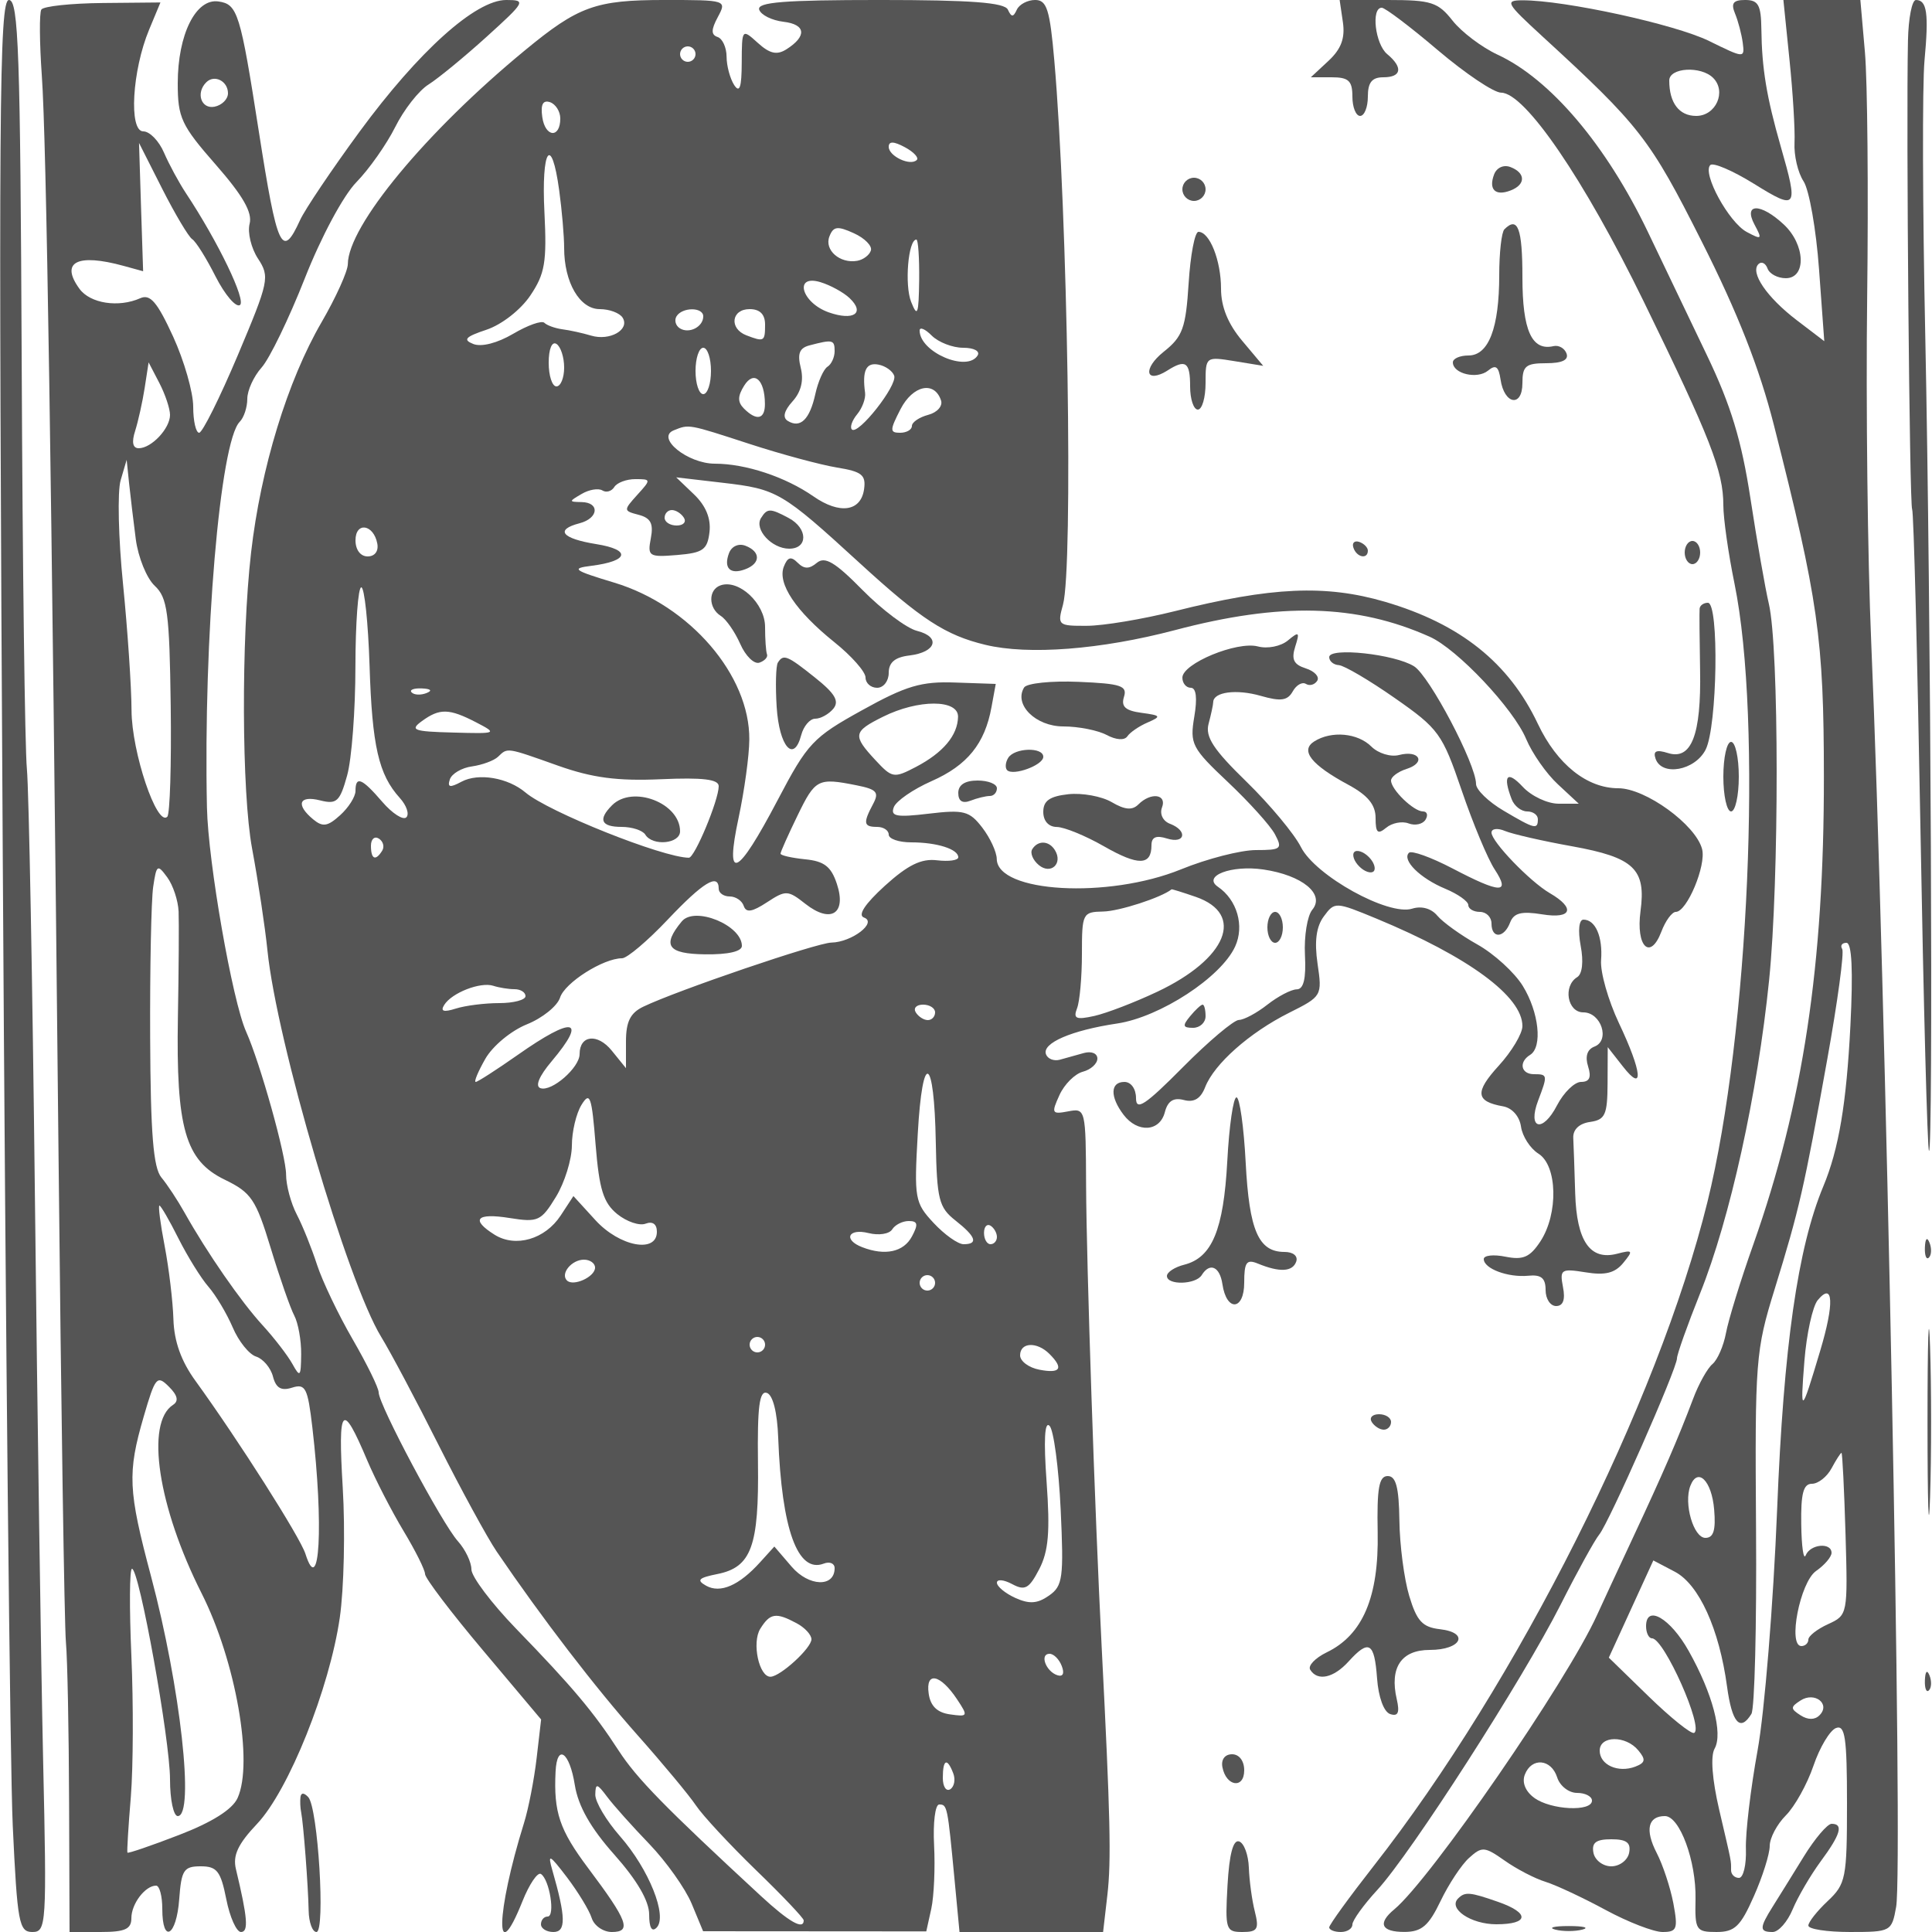 <svg xmlns="http://www.w3.org/2000/svg" version="1.0" width="250" height="250" viewBox="0 0 250 250" preserveAspectRatio="xMidYMid meet">
<g transform="translate(0,250) scale(0.01,-0.01)" fill="#555555" stroke="none">
<path d="M36 13875 c36 -6119 94 -11744 129 -12500 59 -1259 81 -1375 254 -1375 181 0 187 92 139 2225 -27 1224 -75 4497 -106 7275 -31 2778 -78 5275 -104 5550 -26 275 -56 2626 -67 5225 -18 4050 -41 4725 -165 4725 -127 0 -137 -1446 -80 -11125z"/>
<path d="M535 24876 c-27 -43 -24 -427 6 -852 60 -849 125 -5045 217 -14024 33 -3217 75 -6030 95 -6250 20 -220 38 -1154 41 -2075 l6 -1675 400 0 c319 0 400 37 400 180 0 185 179 420 320 420 44 0 80 -135 80 -300 0 -461 184 -356 219 125 28 377 59 425 278 425 210 0 259 -62 331 -425 46 -234 132 -425 190 -425 101 0 86 183 -65 813 -43 178 26 325 274 587 409 433 938 1754 1070 2669 54 374 71 1131 38 1681 -64 1065 -9 1125 318 350 105 -247 316 -657 469 -911 153 -254 278 -504 278 -557 0 -53 338 -499 751 -989 l751 -893 -58 -500 c-32 -275 -105 -652 -163 -838 -366 -1176 -380 -1914 -20 -1013 88 220 195 378 238 352 112 -70 189 -551 87 -551 -47 0 -86 -45 -86 -100 0 -55 73 -100 161 -100 165 0 162 188 -14 800 -63 218 -38 206 190 -93 143 -189 287 -425 319 -525 31 -100 149 -182 261 -182 260 0 207 143 -305 825 -372 496 -449 723 -423 1250 18 368 181 256 249 -173 44 -273 203 -555 513 -903 293 -330 449 -598 449 -772 0 -171 35 -232 96 -171 146 146 -99 757 -473 1183 -178 203 -322 445 -320 539 3 150 22 147 153 -28 82 -110 328 -385 546 -611 218 -227 464 -573 547 -770 l149 -359 1444 -1 1444 -1 65 294 c35 162 51 531 36 821 -15 290 14 527 66 527 105 0 108 -18 199 -975 l64 -675 929 0 929 0 55 475 c52 450 39 1011 -74 3225 -88 1724 -196 4933 -201 5956 -4 994 -7 1006 -232 963 -212 -40 -220 -25 -113 210 63 140 200 276 303 303 103 27 188 104 188 170 0 68 -77 99 -175 72 -96 -27 -237 -66 -312 -87 -76 -20 -156 11 -178 71 -54 144 330 310 922 398 556 84 1345 599 1526 997 122 267 25 603 -223 772 -205 140 175 284 587 224 505 -74 802 -319 634 -521 -65 -79 -107 -342 -95 -585 16 -307 -17 -444 -106 -445 -72 -1 -242 -90 -380 -198 -137 -108 -303 -197 -369 -198 -65 -1 -392 -276 -725 -612 -488 -492 -606 -569 -606 -400 0 120 -64 210 -150 210 -184 0 -189 -191 -11 -425 181 -238 468 -221 534 33 38 146 112 193 246 158 132 -35 218 17 276 167 117 300 573 704 1085 961 426 213 430 220 369 636 -42 290 -17 480 82 613 140 190 151 189 681 -30 1191 -494 1888 -1007 1888 -1390 0 -98 -138 -329 -307 -514 -312 -342 -299 -462 57 -525 118 -21 213 -130 232 -264 18 -125 120 -282 225 -348 246 -153 260 -777 26 -1135 -135 -205 -223 -244 -450 -199 -156 32 -283 18 -283 -30 0 -124 312 -241 575 -216 168 17 225 -30 225 -185 0 -114 61 -207 136 -207 91 0 121 82 89 245 -44 230 -24 242 294 191 252 -41 378 -10 486 122 132 161 125 172 -82 118 -347 -89 -521 163 -540 781 -9 299 -20 622 -25 718 -5 109 77 187 217 207 196 28 225 92 227 500 l2 468 196 -250 c276 -353 251 -76 -52 563 -138 293 -242 658 -230 812 23 305 -73 525 -228 525 -58 0 -73 -140 -36 -339 39 -204 21 -365 -45 -405 -187 -116 -127 -456 79 -456 232 0 350 -364 144 -443 -94 -36 -123 -127 -82 -257 45 -141 18 -200 -91 -200 -84 0 -224 -136 -311 -303 -186 -361 -386 -310 -244 63 125 329 123 340 -54 340 -170 0 -201 157 -50 250 163 101 114 553 -95 892 -107 174 -371 415 -587 536 -216 121 -449 289 -519 373 -78 94 -204 129 -325 91 -307 -98 -1253 426 -1440 797 -86 171 -403 551 -704 845 -428 416 -536 581 -491 750 32 119 59 245 60 280 2 133 301 172 617 81 258 -74 345 -61 412 58 46 83 123 127 171 97 48 -29 113 -11 146 41 32 52 -35 124 -148 160 -157 50 -189 116 -137 281 61 192 50 201 -95 80 -92 -76 -263 -110 -388 -77 -271 71 -977 -221 -977 -404 0 -72 49 -131 109 -131 70 0 86 -133 45 -375 -59 -352 -33 -404 436 -846 274 -259 548 -562 608 -675 100 -188 80 -204 -246 -204 -196 0 -633 -112 -971 -250 -942 -383 -2377 -302 -2383 135 -1 91 -86 273 -187 405 -166 216 -238 235 -693 181 -418 -50 -498 -35 -452 84 30 80 249 231 486 336 465 205 692 485 778 959 l55 300 -525 18 c-438 16 -635 -42 -1204 -358 -637 -352 -706 -426 -1093 -1163 -527 -1003 -687 -1075 -505 -227 74 347 137 801 138 1009 8 832 -769 1736 -1746 2031 -530 160 -565 185 -300 218 488 61 522 208 66 281 -447 72 -539 186 -216 270 246 64 265 270 25 274 -166 3 -166 8 1 105 96 57 217 77 268 46 51 -32 120 -12 155 44 35 56 157 102 272 102 205 0 206 -5 25 -204 -180 -200 -180 -206 19 -258 155 -41 193 -113 157 -302 -45 -235 -26 -248 340 -218 336 28 392 68 419 298 20 176 -48 340 -200 486 l-231 221 600 -70 c707 -82 767 -117 1773 -1038 798 -731 1112 -935 1627 -1059 558 -135 1496 -62 2450 189 1373 363 2354 338 3299 -84 358 -159 1086 -931 1250 -1325 78 -185 262 -449 411 -586 l269 -250 -261 0 c-143 0 -352 98 -464 219 -201 216 -262 148 -143 -161 33 -87 123 -158 200 -158 76 0 139 -45 139 -100 0 -139 -40 -129 -444 110 -196 115 -356 271 -356 345 0 255 -603 1399 -802 1523 -252 158 -1098 249 -1098 119 0 -53 56 -100 125 -104 69 -5 395 -196 725 -427 568 -396 614 -461 864 -1193 145 -426 337 -886 427 -1023 208 -318 80 -315 -547 13 -276 144 -529 235 -562 202 -95 -94 145 -331 471 -466 163 -68 297 -163 297 -211 0 -48 68 -88 150 -88 83 0 150 -68 150 -150 0 -200 163 -192 241 13 48 124 146 149 417 105 382 -62 432 80 96 275 -255 148 -754 666 -754 783 0 52 79 62 175 21 96 -40 487 -130 868 -198 802 -145 959 -294 885 -841 -61 -458 126 -642 270 -264 53 141 138 256 187 256 144 0 396 602 340 813 -82 315 -732 787 -1084 787 -406 0 -793 310 -1041 833 -375 792 -1004 1294 -1979 1580 -767 224 -1468 193 -2721 -122 -412 -103 -924 -189 -1136 -189 -373 -2 -383 7 -309 273 133 483 61 5055 -112 7040 -58 662 -97 785 -248 785 -98 0 -205 -56 -237 -125 -46 -100 -70 -100 -116 0 -43 92 -476 125 -1659 125 -1235 0 -1590 -28 -1559 -125 23 -69 164 -139 315 -157 290 -34 305 -187 36 -357 -122 -77 -215 -56 -369 84 -205 185 -206 184 -208 -255 -1 -321 -27 -399 -98 -290 -53 83 -98 248 -98 367 -1 119 -53 233 -116 254 -86 29 -85 95 3 259 117 218 112 220 -690 220 -891 0 -1114 -80 -1807 -652 -1278 -1052 -2288 -2272 -2291 -2766 -1 -92 -153 -430 -339 -750 -442 -760 -788 -1893 -913 -2982 -129 -1123 -122 -3106 13 -3830 79 -424 168 -1017 199 -1320 120 -1181 1035 -4289 1472 -5000 118 -192 453 -822 743 -1400 291 -577 629 -1197 751 -1377 587 -863 1278 -1763 1823 -2376 330 -372 670 -781 756 -910 86 -129 435 -505 775 -835 341 -329 619 -623 619 -651 0 -130 -190 -21 -554 315 -1243 1149 -1606 1520 -1841 1882 -323 498 -595 822 -1330 1580 -316 327 -575 671 -575 764 0 94 -79 258 -175 365 -205 228 -1025 1767 -1025 1925 0 59 -152 368 -337 688 -185 319 -392 753 -461 965 -68 211 -186 504 -262 650 -76 146 -138 378 -138 515 1 242 -335 1443 -517 1850 -178 398 -492 2192 -507 2900 -47 2190 169 4737 424 4992 54 54 98 187 98 297 0 109 83 291 185 405 102 113 353 631 558 1151 212 539 500 1076 670 1249 163 167 389 488 501 712 112 225 306 473 432 551 125 79 464 357 752 618 502 455 512 475 252 475 -396 0 -1132 -662 -1898 -1705 -360 -491 -706 -1005 -769 -1143 -234 -512 -295 -381 -534 1148 -240 1537 -274 1645 -522 1681 -293 43 -527 -428 -527 -1060 0 -444 46 -543 492 -1052 352 -402 476 -619 438 -765 -29 -112 20 -315 108 -450 155 -236 143 -292 -261 -1251 -233 -551 -458 -1003 -500 -1003 -42 0 -77 152 -77 338 0 186 -117 594 -260 907 -206 448 -296 553 -425 496 -281 -125 -648 -68 -786 121 -254 347 -32 463 572 297 l251 -69 -27 830 -26 830 301 -595 c166 -327 340 -619 387 -650 48 -30 184 -248 303 -484 120 -235 261 -401 314 -369 87 54 -281 819 -698 1448 -91 138 -219 374 -284 525 -65 151 -185 275 -268 275 -190 0 -144 790 76 1317 l146 351 -746 -7 c-411 -4 -768 -42 -795 -85z m8465 -576 c0 -55 -45 -100 -100 -100 -55 0 -100 45 -100 100 0 55 45 100 100 100 55 0 100 -45 100 -100z m-6050 -507 c0 -77 -79 -155 -175 -174 -172 -33 -244 179 -106 316 105 105 281 16 281 -142z m4300 -326 c0 -261 -196 -245 -233 19 -23 162 8 222 100 192 73 -25 133 -120 133 -211z m4613 -537 c-83 -83 -363 49 -363 170 0 74 64 73 209 -5 114 -61 184 -136 154 -165z m-4627 -394 c35 -255 64 -591 64 -745 0 -445 201 -791 460 -791 126 0 259 -50 297 -111 96 -155 -166 -304 -407 -232 -110 33 -278 70 -373 82 -95 13 -200 51 -233 84 -34 33 -215 -31 -403 -142 -206 -121 -412 -174 -517 -132 -138 55 -103 93 173 185 196 66 441 257 566 443 189 281 214 432 182 1075 -42 823 91 1019 191 284z m4033 -778 c-19 -60 -99 -119 -177 -133 -223 -39 -427 139 -360 314 51 133 104 140 317 43 141 -64 240 -165 220 -224z m625 -383 c-6 -444 -22 -488 -104 -281 -87 219 -38 806 68 806 23 0 39 -236 36 -525z m-900 -233 c204 -194 52 -297 -270 -184 -354 125 -456 496 -108 391 129 -39 299 -132 378 -207z m-1894 -236 c0 -135 -182 -229 -302 -155 -56 35 -75 105 -44 156 75 121 346 121 346 -1z m800 -106 c0 -220 -12 -227 -242 -139 -226 87 -195 339 42 339 133 0 200 -67 200 -200z m2563 -300 c140 0 222 -44 187 -100 -136 -220 -750 44 -750 323 0 50 71 21 157 -66 87 -86 269 -157 406 -157z m-5163 -256 c0 -134 -45 -244 -100 -244 -55 0 -100 138 -100 306 0 178 42 280 100 244 55 -34 100 -172 100 -306z m3500 212 c0 -79 -42 -170 -92 -201 -51 -32 -122 -191 -158 -355 -72 -328 -194 -447 -357 -346 -69 43 -48 130 62 252 111 122 147 271 107 433 -46 184 -18 258 113 292 300 79 325 73 325 -75z m-1600 -256 c0 -165 -45 -300 -100 -300 -55 0 -100 135 -100 300 0 165 45 300 100 300 55 0 100 -135 100 -300z m-7000 -569 c0 -175 -240 -431 -405 -431 -77 0 -94 77 -46 225 39 124 95 374 123 555 l51 331 139 -267 c76 -147 138 -332 138 -413z m9371 507 c42 -128 -468 -774 -548 -695 -28 29 3 117 69 197 66 80 112 205 102 278 -39 286 13 395 173 364 91 -17 183 -83 204 -144z m-1673 -363 c2 -201 -107 -226 -271 -62 -84 84 -83 160 2 296 126 203 267 81 269 -234z m2279 43 c24 -72 -50 -156 -166 -186 -116 -31 -211 -95 -211 -144 0 -48 -69 -88 -153 -88 -135 0 -134 34 6 306 160 310 439 369 524 112z m-2479 -562 c414 -135 924 -272 1133 -306 321 -52 376 -96 350 -280 -41 -290 -316 -329 -655 -93 -362 252 -878 423 -1275 423 -354 0 -769 337 -532 432 200 80 180 84 979 -176z m-7941 -1233 c31 -235 141 -506 245 -603 165 -154 191 -346 207 -1551 10 -756 -10 -1403 -44 -1437 -134 -135 -461 834 -463 1376 -1 306 -51 1042 -110 1634 -60 593 -74 1197 -31 1343 l78 265 31 -300 c17 -165 57 -492 87 -727z m7093 277 c34 -55 -8 -100 -94 -100 -86 0 -156 45 -156 100 0 55 42 100 94 100 52 0 122 -45 156 -100z m-3968 -333 c19 -99 -32 -167 -125 -167 -92 0 -157 85 -157 208 0 244 234 210 282 -41z m-100 -1579 c33 -1043 117 -1410 391 -1713 88 -97 126 -210 85 -251 -41 -41 -182 50 -312 201 -263 306 -346 340 -346 140 0 -73 -89 -215 -198 -313 -162 -147 -226 -157 -350 -54 -229 190 -183 314 91 245 214 -54 255 -16 349 323 59 211 107 845 107 1409 1 564 35 1025 76 1025 41 0 89 -456 107 -1012z m737 -356 c-72 -29 -159 -26 -192 8 -33 33 26 56 131 52 117 -5 141 -28 61 -60z m6878 -307 c-5 -241 -192 -464 -545 -649 -285 -149 -308 -145 -525 89 -297 320 -288 368 98 560 457 228 976 227 972 0z m-6236 -72 c279 -145 273 -148 -300 -132 -510 13 -561 32 -403 147 231 169 353 166 703 -15z m1061 -561 c443 -157 767 -200 1332 -175 542 24 746 -1 746 -90 0 -181 -311 -927 -386 -926 -338 2 -1819 594 -2114 844 -227 192 -609 257 -828 140 -151 -81 -185 -74 -151 30 25 74 154 150 287 168 133 19 285 75 337 125 125 120 102 124 777 -116z m3863 -254 c261 -52 294 -90 212 -243 -131 -246 -123 -295 53 -295 83 0 150 -45 150 -100 0 -55 131 -100 292 -100 333 0 608 -88 608 -193 0 -40 -124 -57 -275 -39 -204 25 -378 -61 -675 -330 -259 -236 -354 -381 -270 -411 176 -64 -158 -319 -422 -324 -188 -3 -1991 -617 -2433 -829 -169 -81 -225 -194 -225 -452 l0 -344 -184 227 c-184 227 -416 202 -416 -45 0 -175 -361 -490 -506 -441 -73 24 -19 155 145 349 466 554 282 589 -439 82 -274 -192 -519 -350 -544 -350 -26 0 30 134 124 299 95 166 332 363 537 446 202 81 395 237 430 346 61 193 560 509 802 509 65 0 331 225 591 500 459 485 660 607 660 400 0 -55 64 -100 142 -100 78 0 160 -55 182 -123 31 -91 109 -78 300 47 244 160 271 159 498 -20 329 -258 535 -127 407 259 -74 224 -164 294 -412 318 -174 18 -317 50 -317 73 0 22 99 244 220 493 230 474 264 491 765 391z m-6139 -845 c-86 -139 -146 -113 -146 63 0 86 46 128 102 93 56 -35 75 -105 44 -156z m-2635 -787 c6 -141 2 -755 -9 -1365 -25 -1439 95 -1859 606 -2106 344 -167 403 -254 595 -885 117 -385 254 -778 305 -874 50 -95 91 -320 89 -500 -3 -292 -14 -305 -113 -126 -61 110 -234 335 -385 500 -281 306 -720 940 -1011 1459 -89 159 -224 364 -300 455 -104 126 -140 566 -145 1807 -4 902 14 1780 39 1952 43 290 55 298 182 125 75 -102 141 -301 147 -442z m13164 188 c639 -223 403 -801 -502 -1228 -288 -136 -652 -276 -811 -312 -239 -53 -277 -36 -225 99 35 90 63 407 63 705 0 523 9 542 275 547 206 3 753 181 885 287 6 4 147 -40 315 -98z m-8817 -1194 c78 0 142 -40 142 -90 0 -49 -153 -90 -340 -90 -187 0 -440 -32 -562 -71 -158 -50 -202 -36 -150 47 97 157 469 302 635 248 73 -24 197 -44 275 -44z m5442 -300 c0 -55 -42 -100 -94 -100 -52 0 -122 45 -156 100 -34 55 8 100 94 100 86 0 156 -45 156 -100z m9 -1679 c14 -741 40 -845 253 -1013 267 -210 301 -308 107 -308 -73 0 -247 124 -388 275 -244 262 -253 315 -205 1157 61 1085 213 1013 233 -111z m-4122 -931 c123 -99 288 -155 368 -124 90 34 145 -6 145 -105 0 -283 -483 -192 -796 151 l-284 311 -165 -252 c-202 -307 -582 -418 -854 -249 -316 198 -237 286 193 217 368 -59 408 -40 600 274 113 185 205 484 206 663 0 180 56 417 125 528 109 177 132 111 182 -516 47 -580 101 -752 280 -898z m-5678 -315 c118 -234 292 -515 388 -625 96 -110 237 -347 314 -526 76 -180 213 -350 303 -378 90 -29 189 -145 218 -258 39 -150 107 -189 248 -144 173 55 202 -3 262 -516 147 -1264 95 -2216 -90 -1634 -68 214 -869 1473 -1420 2234 -187 256 -279 513 -288 800 -7 232 -58 658 -113 947 -56 289 -86 525 -68 525 18 0 129 -191 246 -425z m9491 25 c-107 -201 -347 -253 -642 -139 -251 96 -183 249 81 183 132 -33 269 -12 306 48 37 59 133 108 214 108 117 0 126 -42 41 -200z m1100 -6 c0 -52 -37 -94 -83 -94 -46 0 -84 66 -84 146 0 80 38 122 84 94 46 -29 83 -94 83 -146z m-5200 -397 c0 -120 -282 -248 -364 -166 -88 88 61 269 220 269 79 0 144 -46 144 -103z m4400 -197 c0 -55 -45 -100 -100 -100 -55 0 -100 45 -100 100 0 55 45 100 100 100 55 0 100 -45 100 -100z m-2200 -800 c0 -55 -45 -100 -100 -100 -55 0 -100 45 -100 100 0 55 45 100 100 100 55 0 100 -45 100 -100z m3680 -120 c187 -187 143 -257 -130 -204 -137 26 -250 110 -250 186 0 170 218 180 380 18z m-11341 -659 c-360 -232 -195 -1320 370 -2439 442 -876 673 -2192 465 -2649 -67 -147 -328 -312 -756 -477 -360 -139 -661 -242 -669 -229 -8 12 12 338 44 723 31 385 34 1206 7 1825 -27 619 -24 1125 8 1125 93 0 492 -2210 492 -2727 0 -260 45 -473 100 -473 221 0 35 1672 -345 3100 -298 1118 -308 1338 -95 2071 149 512 172 539 325 386 114 -113 130 -187 54 -236z m7831 -429 c45 -1183 252 -1754 589 -1625 78 30 141 3 141 -59 0 -251 -334 -239 -556 19 l-224 261 -184 -203 c-272 -301 -515 -407 -699 -304 -128 72 -99 102 146 151 440 88 539 359 525 1439 -9 724 18 937 115 905 78 -26 135 -251 147 -584z m3655 -922 c41 -890 28 -992 -151 -1117 -150 -105 -254 -112 -436 -30 -131 60 -238 148 -238 197 0 48 88 40 197 -18 166 -89 219 -60 351 194 120 232 141 485 95 1127 -39 539 -26 792 38 727 54 -55 118 -541 144 -1080z m-3418 -1474 c106 -56 193 -150 193 -208 0 -114 -399 -479 -528 -485 -150 -6 -246 441 -134 621 127 203 202 215 469 72z m3432 -554 c38 -98 15 -143 -58 -119 -149 50 -231 277 -100 277 54 0 125 -71 158 -158z m-1354 -432 c145 -219 141 -227 -92 -194 -166 23 -254 108 -276 270 -42 291 151 251 368 -76z m-50 -957 c31 -81 13 -173 -39 -206 -53 -32 -96 34 -96 147 0 242 56 266 135 59z"/>
<path d="M7920 14580 c-185 -185 -143 -280 124 -280 134 0 272 -45 306 -100 94 -153 450 -119 450 43 0 367 -615 602 -880 337z"/>
<path d="M8822 13077 c-259 -313 -183 -420 303 -426 296 -4 475 37 475 109 0 268 -611 518 -778 317z"/>
<path d="M17377 24713 c30 -207 -22 -347 -186 -500 l-229 -213 269 0 c220 0 269 -45 269 -250 0 -137 45 -250 100 -250 55 0 100 113 100 250 0 183 53 250 200 250 237 0 258 127 50 300 -155 129 -211 600 -70 600 43 0 370 -247 725 -549 355 -301 723 -549 819 -550 310 -2 1072 -1117 1845 -2701 863 -1768 1031 -2198 1031 -2638 0 -171 65 -627 144 -1012 363 -1774 187 -5827 -349 -8000 -641 -2601 -2466 -6231 -4320 -8596 -316 -404 -575 -761 -575 -794 0 -33 68 -60 150 -60 83 0 150 43 150 97 0 53 145 255 323 448 439 478 1883 2726 2370 3688 217 430 443 840 501 910 126 152 1006 2146 1006 2280 0 51 135 431 300 843 387 967 742 2578 892 4049 132 1291 130 4304 -3 4871 -47 200 -154 813 -238 1362 -115 752 -253 1207 -561 1850 -224 469 -570 1190 -767 1602 -539 1125 -1263 1978 -1945 2293 -204 95 -466 293 -582 440 -188 239 -277 267 -836 267 l-625 0 42 -287z"/>
<path d="M19950 24537 c1272 -1166 1400 -1331 2071 -2664 466 -923 747 -1640 933 -2373 575 -2264 646 -2763 647 -4550 2 -2434 -269 -4229 -912 -6050 -166 -467 -325 -985 -355 -1150 -31 -165 -109 -345 -174 -400 -66 -55 -179 -257 -251 -450 -195 -516 -388 -962 -780 -1800 -193 -412 -401 -862 -464 -1000 -390 -859 -2152 -3415 -2623 -3807 -220 -182 -169 -293 133 -292 221 1 312 79 465 398 105 219 271 471 370 560 166 150 200 148 460 -35 154 -109 392 -233 530 -275 137 -43 487 -207 777 -364 290 -157 622 -285 736 -285 187 0 202 39 140 372 -39 204 -136 498 -216 652 -153 297 -113 476 107 476 191 0 406 -582 396 -1075 -9 -401 7 -425 271 -425 236 0 311 71 484 463 113 254 205 547 205 650 0 103 94 281 209 396 115 115 276 404 357 642 81 238 212 457 291 488 118 45 143 -122 143 -975 0 -968 -15 -1043 -250 -1264 -137 -129 -250 -272 -250 -317 0 -46 242 -83 539 -83 529 0 540 6 597 325 92 513 -134 11959 -323 16375 -46 1073 -69 3075 -52 4450 17 1375 4 2804 -29 3175 l-59 675 -498 0 -498 0 79 -775 c44 -426 73 -908 65 -1071 -9 -163 43 -388 117 -500 73 -112 163 -624 200 -1136 l68 -933 -358 273 c-387 296 -607 619 -492 726 39 36 91 10 116 -59 25 -69 131 -125 236 -125 270 0 253 436 -27 696 -299 279 -527 277 -377 -4 102 -190 94 -198 -101 -94 -233 125 -579 760 -472 866 37 37 292 -73 568 -244 557 -346 575 -321 344 483 -184 643 -245 1009 -251 1522 -4 310 -40 375 -209 375 -156 0 -187 -42 -132 -175 40 -96 85 -267 100 -379 26 -202 21 -201 -437 24 -438 215 -1868 527 -2414 526 -230 -1 -211 -36 250 -459z m2218 -545 c176 -176 36 -492 -219 -492 -221 0 -349 168 -349 458 0 168 410 192 568 34z m1776 -12267 c-51 -1004 -150 -1595 -350 -2075 -332 -797 -514 -2071 -598 -4181 -49 -1220 -163 -2624 -253 -3119 -90 -495 -158 -1069 -151 -1275 7 -206 -33 -375 -90 -375 -56 0 -102 45 -102 100 0 134 12 72 -154 783 -91 391 -114 693 -59 790 110 197 -26 713 -335 1263 -237 424 -552 607 -552 321 0 -86 35 -157 77 -157 156 0 675 -1167 544 -1224 -39 -16 -303 196 -587 472 l-516 502 288 629 288 629 278 -146 c313 -164 575 -740 676 -1487 64 -470 170 -589 315 -353 42 67 69 1144 60 2394 -15 2181 -6 2306 241 3103 318 1030 380 1299 681 2976 133 739 220 1381 193 1425 -28 44 -3 80 55 80 70 0 87 -357 51 -1075z m-392 -4208 c-246 -824 -259 -832 -203 -127 28 352 106 705 172 786 203 244 217 -40 31 -659z m329 -2367 c30 -1041 28 -1050 -225 -1166 -141 -64 -256 -154 -256 -200 0 -46 -41 -84 -90 -84 -179 0 -17 826 189 971 111 77 201 183 201 235 0 139 -275 114 -334 -31 -28 -69 -54 111 -58 400 -6 398 27 525 138 525 81 0 195 90 254 200 59 110 117 200 129 200 11 0 35 -473 52 -1050z m-1700 317 c23 -268 -8 -367 -113 -367 -154 0 -283 445 -195 673 95 247 277 67 308 -306z m1363 -2663 c-61 -61 -150 -61 -245 0 -132 85 -132 107 0 192 183 118 392 -45 245 -192z m-2345 -453 c100 -120 93 -160 -38 -211 -222 -85 -461 22 -461 207 0 196 338 199 499 4z m-1049 -351 c35 -110 150 -200 257 -200 106 0 193 -45 193 -100 0 -147 -532 -122 -747 36 -114 83 -161 199 -122 300 87 227 342 206 419 -36z m931 -975 c-19 -96 -123 -175 -231 -175 -108 0 -212 79 -231 175 -25 131 33 175 231 175 198 0 256 -44 231 -175z"/>
<path d="M24689 24475 c-24 -1135 20 -6008 54 -6065 20 -33 68 -1905 108 -4160 40 -2255 89 -4119 110 -4142 57 -61 24 7075 -48 10542 -35 1650 -39 3255 -10 3566 57 611 32 784 -111 784 -51 0 -97 -236 -103 -525z"/>
<path d="M19334 22744 c-75 -196 15 -285 212 -209 198 75 198 227 0 303 -88 34 -178 -6 -212 -94z"/>
<path d="M15300 22550 c0 -82 68 -150 150 -150 82 0 150 68 150 150 0 83 -68 150 -150 150 -82 0 -150 -67 -150 -150z"/>
<path d="M19467 22033 c-37 -36 -67 -303 -67 -593 0 -682 -137 -1040 -398 -1040 -111 0 -202 -40 -202 -89 0 -148 316 -222 455 -107 99 82 137 55 162 -115 48 -325 283 -364 283 -47 0 222 43 258 308 258 205 0 293 42 263 125 -25 69 -101 112 -169 96 -281 -65 -402 203 -402 891 0 634 -60 794 -233 621z"/>
<path d="M15381 21336 c-37 -582 -77 -692 -322 -887 -276 -220 -238 -423 46 -244 238 151 295 111 295 -205 0 -165 45 -300 100 -300 55 0 100 155 100 344 0 341 3 343 373 283 l373 -61 -273 325 c-183 218 -273 439 -273 673 0 365 -147 736 -292 736 -47 0 -104 -299 -127 -664z"/>
<path d="M9847 18296 c-90 -147 140 -396 365 -396 246 0 242 264 -5 396 -242 130 -279 129 -360 0z"/>
<path d="M9434 17844 c-75 -196 15 -285 212 -209 198 75 198 227 0 303 -88 34 -178 -6 -212 -94z"/>
<path d="M17513 17913 c41 -126 187 -155 187 -38 0 41 -51 92 -112 113 -62 20 -96 -14 -75 -75z"/>
<path d="M21800 17850 c0 -82 45 -150 100 -150 55 0 100 68 100 150 0 83 -45 150 -100 150 -55 0 -100 -67 -100 -150z"/>
<path d="M10142 17666 c-83 -218 156 -575 656 -977 221 -177 402 -382 402 -456 0 -73 68 -133 150 -133 83 0 150 87 150 193 0 135 81 203 267 225 349 42 410 241 98 319 -134 34 -450 271 -702 526 -357 363 -488 441 -593 354 -99 -83 -165 -82 -249 2 -86 86 -130 73 -179 -53z"/>
<path d="M9325 17426 c-162 -55 -161 -293 2 -396 70 -44 183 -207 252 -363 68 -155 179 -264 247 -242 68 23 113 72 99 108 -14 37 -25 197 -25 355 0 303 -338 619 -575 538z"/>
<path d="M21993 17125 c-4 -41 -1 -399 6 -795 16 -841 -112 -1171 -417 -1074 -147 46 -193 27 -160 -71 78 -235 510 -158 649 115 151 299 176 1900 29 1900 -55 0 -103 -34 -107 -75z"/>
<path d="M10065 16425 c-25 -41 -32 -299 -15 -572 33 -515 222 -732 318 -364 31 116 112 211 181 211 70 0 175 58 234 129 80 97 23 196 -233 400 -365 292 -413 311 -485 196z"/>
<path d="M13252 16104 c-136 -221 149 -504 508 -504 194 0 446 -50 559 -110 124 -66 231 -73 269 -18 34 51 152 132 262 179 181 79 174 91 -79 125 -209 28 -266 81 -227 206 46 144 -39 172 -588 195 -353 15 -670 -18 -704 -73z"/>
<path d="M17006 15406 c-185 -117 -40 -302 443 -562 251 -136 351 -258 351 -429 0 -192 27 -217 137 -126 76 63 206 88 290 56 84 -32 182 -11 219 48 36 59 21 107 -33 107 -121 0 -413 283 -413 400 0 48 91 115 201 150 257 82 166 249 -98 180 -108 -28 -268 21 -357 109 -177 177 -517 208 -740 67z"/>
<path d="M22300 14950 c0 -247 45 -450 100 -450 55 0 100 203 100 450 0 248 -45 450 -100 450 -55 0 -100 -202 -100 -450z"/>
<path d="M13046 15193 c-36 -58 -42 -130 -14 -159 79 -78 468 65 468 173 0 129 -373 118 -454 -14z"/>
<path d="M12400 14739 c0 -105 54 -140 158 -100 87 34 200 61 250 61 51 0 92 45 92 100 0 55 -112 100 -250 100 -163 0 -250 -56 -250 -161z"/>
<path d="M13825 14723 c-243 -27 -325 -85 -325 -229 0 -118 69 -194 175 -195 96 -1 371 -113 610 -250 446 -255 615 -251 615 14 0 105 60 131 200 87 237 -75 273 101 40 190 -92 35 -136 126 -104 211 67 173 -144 201 -305 40 -79 -79 -175 -71 -345 29 -130 76 -382 122 -561 103z"/>
<path d="M13357 14011 c-30 -48 8 -141 85 -205 156 -129 316 20 208 194 -77 124 -220 129 -293 11z"/>
<path d="M17519 13894 c24 -72 103 -151 175 -175 75 -25 112 12 87 87 -24 72 -103 151 -175 175 -75 25 -112 -12 -87 -87z"/>
<path d="M16400 13000 c0 -110 45 -200 100 -200 55 0 100 90 100 200 0 110 -45 200 -100 200 -55 0 -100 -90 -100 -200z"/>
<path d="M15400 11850 c-102 -123 -95 -150 38 -150 89 0 162 68 162 150 0 83 -17 150 -38 150 -21 0 -94 -67 -162 -150z"/>
<path d="M15881 9975 c-48 -890 -197 -1248 -556 -1340 -124 -31 -225 -97 -225 -146 0 -122 373 -113 450 11 104 168 234 112 268 -117 53 -359 282 -343 282 19 0 265 30 307 175 248 284 -117 451 -108 498 25 25 72 -39 125 -152 125 -336 0 -456 276 -502 1157 -24 464 -78 843 -119 843 -41 0 -95 -371 -119 -825z"/>
<path d="M24908 8858 c-4 -105 19 -164 52 -131 34 33 37 120 8 192 -32 80 -55 56 -60 -61z"/>
<path d="M24942 6600 c0 -1072 15 -1511 33 -975 18 536 18 1414 0 1950 -18 536 -33 97 -33 -975z"/>
<path d="M17750 6600 c34 -55 104 -100 156 -100 52 0 94 45 94 100 0 55 -70 100 -156 100 -86 0 -128 -45 -94 -100z"/>
<path d="M17827 5169 c16 -833 -193 -1325 -659 -1550 -150 -73 -246 -174 -214 -225 94 -153 302 -108 496 106 264 291 335 250 369 -217 18 -246 88 -436 170 -463 102 -34 125 18 85 192 -95 410 58 638 427 638 409 0 519 223 133 268 -228 26 -301 105 -399 432 -66 220 -123 659 -127 975 -6 429 -44 575 -151 575 -113 0 -141 -156 -130 -731z"/>
<path d="M24908 3258 c-4 -105 19 -164 52 -131 34 33 37 120 8 192 -32 80 -55 56 -60 -61z"/>
<path d="M15818 2133 c48 -251 282 -285 282 -41 0 123 -65 208 -157 208 -93 0 -144 -68 -125 -167z"/>
<path d="M3888 1745 c-6 -52 -3 -140 9 -195 29 -144 91 -952 97 -1275 3 -151 49 -275 101 -275 118 0 20 1610 -106 1745 -56 60 -93 60 -101 0z"/>
<path d="M23340 975 c-144 -234 -325 -525 -401 -646 -174 -277 -174 -329 -1 -329 76 0 192 132 259 293 67 161 230 440 362 620 259 350 299 487 142 487 -54 0 -217 -191 -361 -425z"/>
<path d="M15884 605 c-32 -573 -22 -605 193 -605 196 0 218 37 160 267 -37 146 -71 401 -77 566 -6 165 -62 318 -126 339 -77 26 -127 -165 -150 -567z"/>
<path d="M18868 434 c-133 -132 166 -334 494 -334 425 0 436 146 23 290 -366 128 -428 133 -517 44z"/>
<path d="M20125 31 c96 -25 254 -25 350 0 96 25 18 46 -175 46 -192 0 -271 -21 -175 -46z"/>
</g>
</svg>